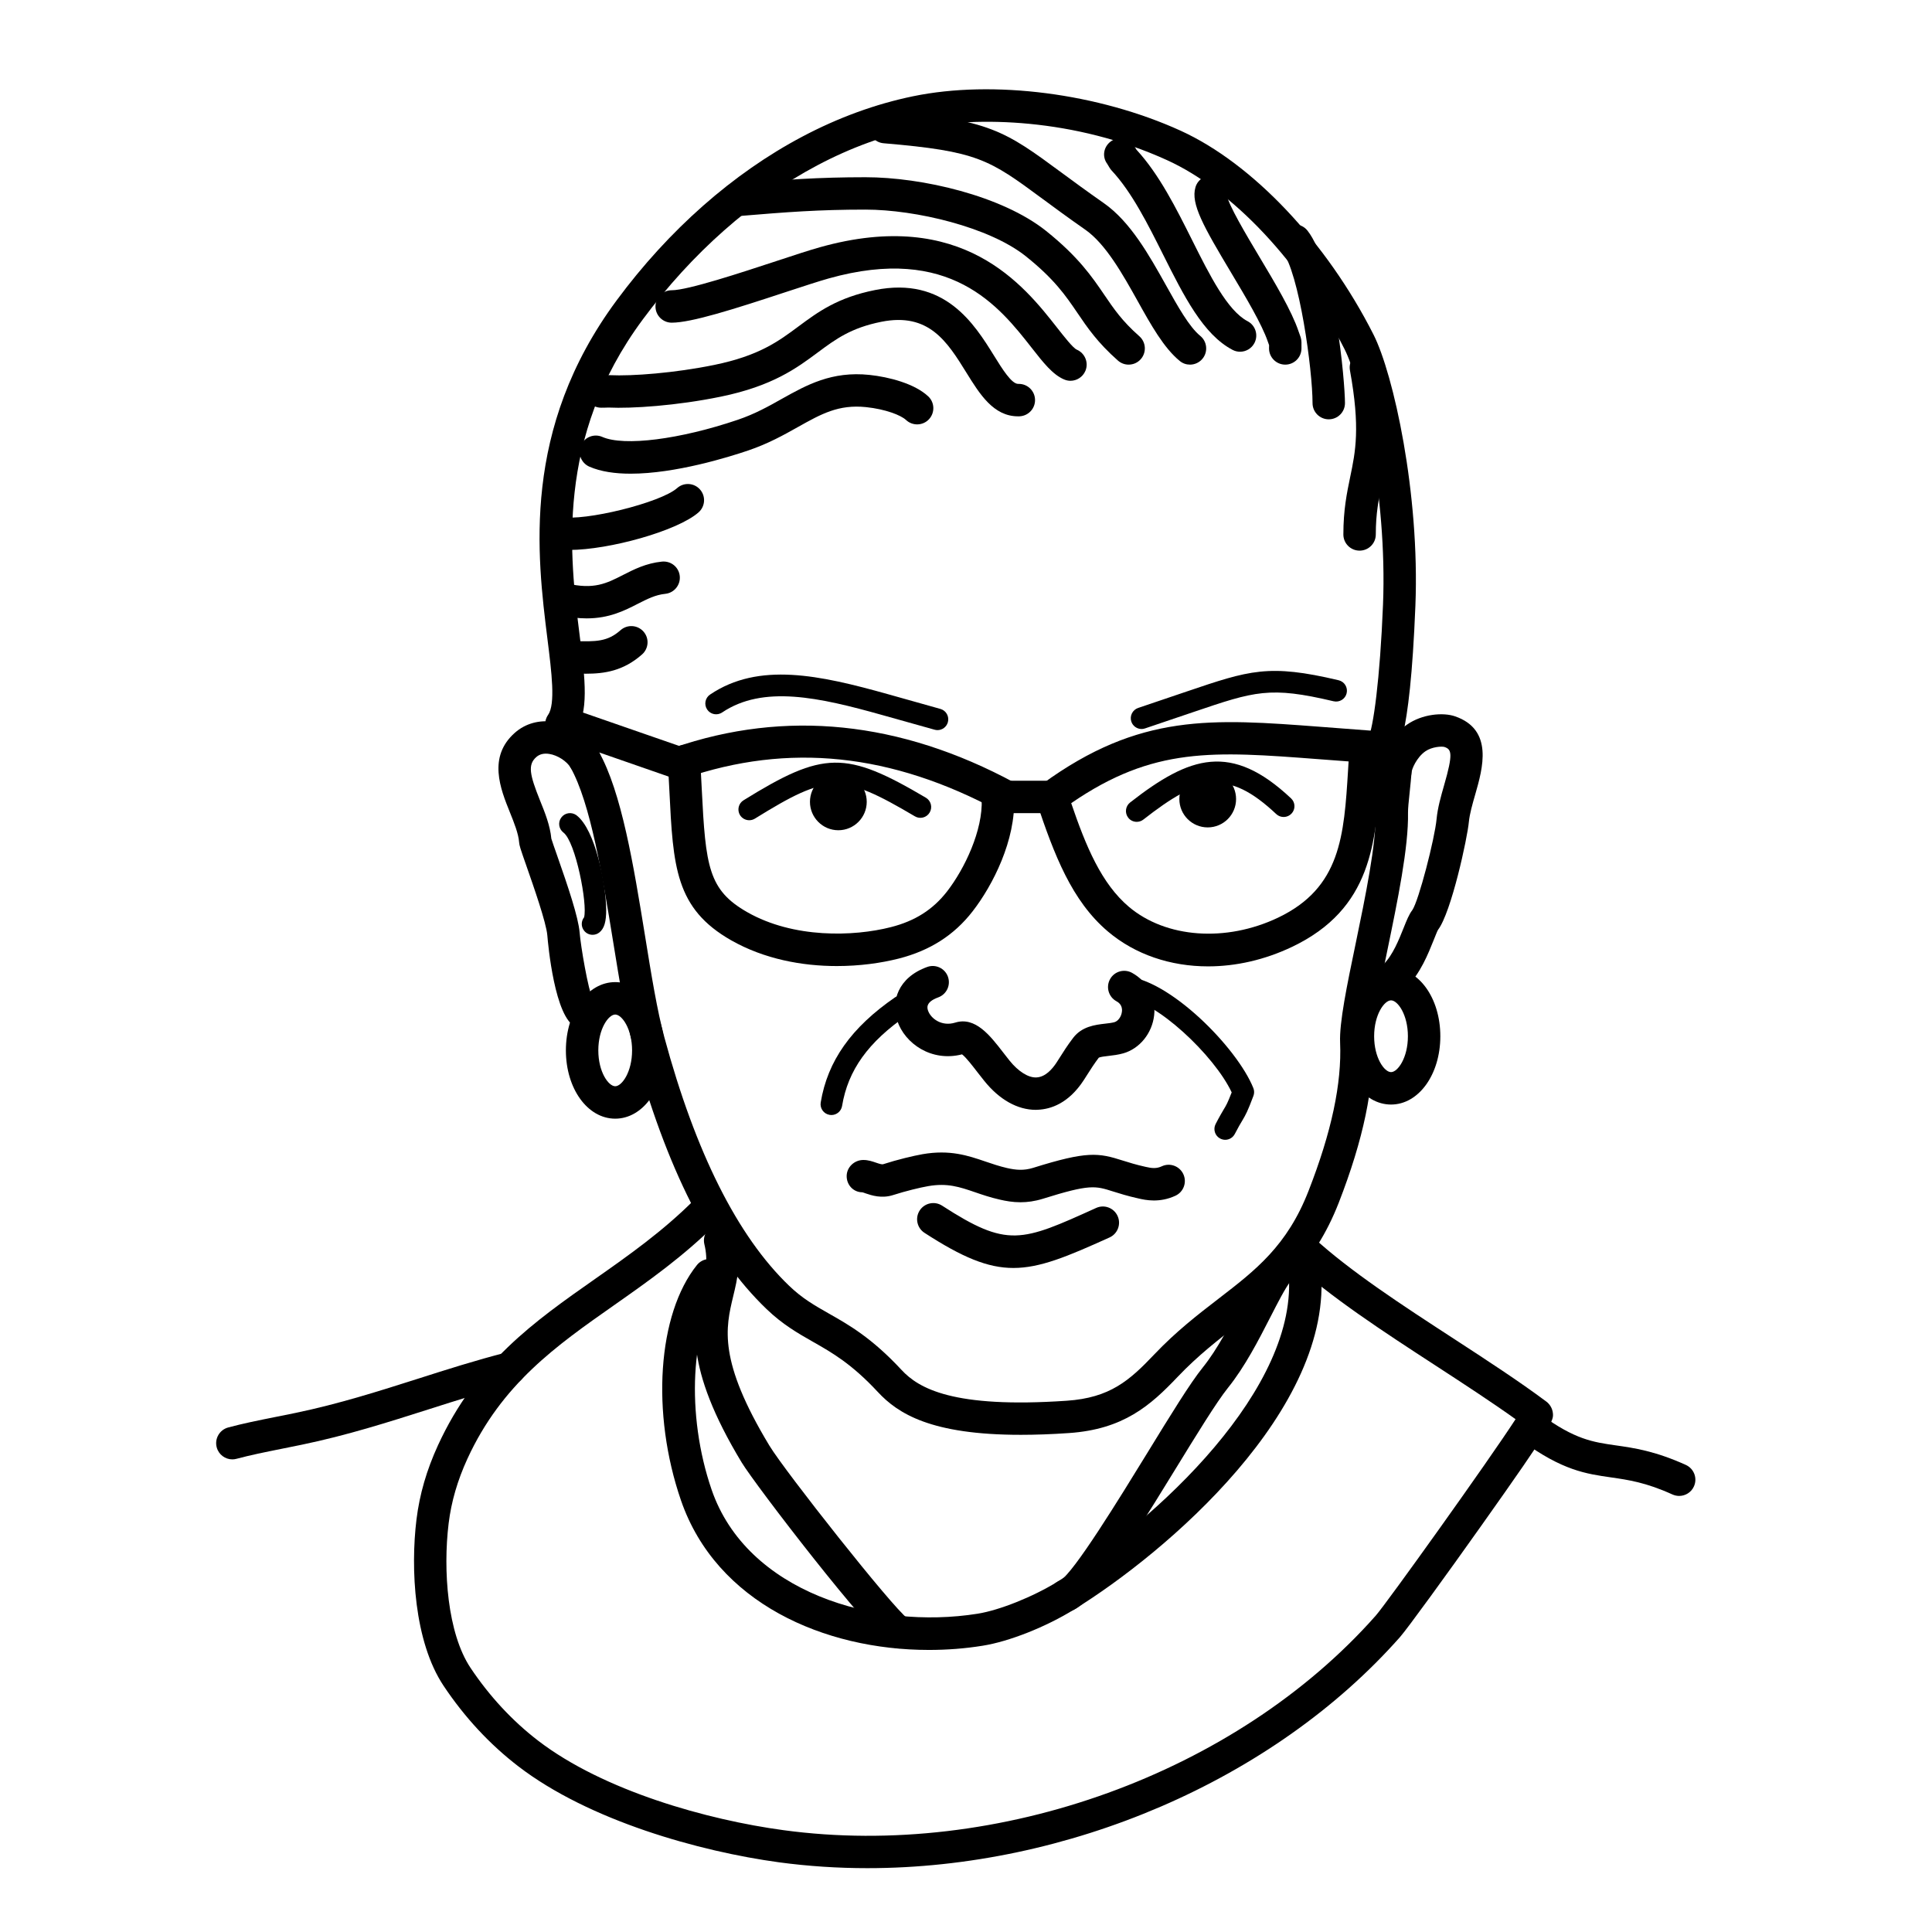 <?xml version="1.0" encoding="UTF-8"?>
<!DOCTYPE svg PUBLIC "-//W3C//DTD SVG 1.1//EN" "http://www.w3.org/Graphics/SVG/1.1/DTD/svg11.dtd">
<!-- Creator: CorelDRAW 2018 (64-Bit) -->
<svg xmlns="http://www.w3.org/2000/svg" xml:space="preserve" width="845px" height="845px" version="1.1" style="shape-rendering:geometricPrecision; text-rendering:geometricPrecision; image-rendering:optimizeQuality; fill-rule:evenodd; clip-rule:evenodd"
viewBox="0 0 361.04 361.04"
 xmlns:xlink="http://www.w3.org/1999/xlink">
 <defs>
  <style type="text/css">
   <![CDATA[
    .fil0 {fill:none}
    .fil2 {fill:black}
    .fil1 {fill:black;fill-rule:nonzero}
   ]]>
  </style>
 </defs>
 <g id="Слой_x0020_1">
  <rect class="fil0" width="361.04" height="361.04"/>
 </g>
 <g id="_1">
  <path class="fil1" d="M196.59 151.95l-8.45 0c-1.67,0 -3.03,-1.35 -3.03,-3.03 0,-1.67 1.36,-3.02 3.03,-3.02l8.45 0c1.67,0 3.02,1.35 3.02,3.02 0,1.68 -1.35,3.03 -3.02,3.03z"/>
  <path class="fil1" d="M126.89 145.62c-0.33,0 -0.67,-0.06 -1,-0.17l-21.72 -7.55c-1.58,-0.55 -2.42,-2.27 -1.87,-3.85 0.55,-1.58 2.27,-2.42 3.86,-1.86l21.72 7.54c1.58,0.55 2.42,2.27 1.87,3.85 -0.44,1.25 -1.61,2.04 -2.86,2.04z"/>
  <path class="fil1" d="M200.18 150.09c2.75,8.07 5.64,15.02 10.78,19.37 6.93,5.85 18.13,6.67 27.89,2.02 11.71,-5.59 12.31,-15.29 13.07,-27.58 0.03,-0.53 0.07,-1.07 0.1,-1.61l-5.6 -0.42c-19.68,-1.5 -30.85,-2.35 -46.24,8.22zm25.59 30.5c-7.01,0 -13.63,-2.2 -18.72,-6.51 -6.78,-5.74 -10.05,-14.35 -13.34,-24.2 -0.41,-1.25 0.03,-2.63 1.09,-3.4 18.16,-13.23 31.65,-12.2 52.08,-10.65l8.53 0.65c0.05,0 0.09,0 0.13,0.01l2.83 0.21c1.67,0.13 2.91,1.58 2.79,3.25 -0.13,1.62 -1.47,2.85 -3.1,2.8 -0.03,0.51 -0.06,1.02 -0.1,1.53 -0.81,13.13 -1.58,25.54 -16.5,32.66 -5.12,2.44 -10.51,3.65 -15.69,3.65z"/>
  <path class="fil1" d="M188.14 151.95c-0.49,0 -0.98,-0.12 -1.44,-0.36 -20.1,-10.84 -39.34,-12.85 -58.83,-6.14 -1.58,0.55 -3.3,-0.29 -3.85,-1.88 -0.54,-1.58 0.3,-3.3 1.88,-3.84 20.88,-7.19 42.3,-5 63.68,6.53 1.47,0.79 2.02,2.63 1.22,4.1 -0.54,1.02 -1.59,1.59 -2.66,1.59z"/>
  <path class="fil1" d="M156.39 180.53c-6.49,0 -13.56,-1.3 -19.73,-4.8 -10.48,-5.96 -10.87,-13.78 -11.57,-27.97 -0.08,-1.66 -0.17,-3.43 -0.28,-5.32 -0.09,-1.67 1.18,-3.11 2.85,-3.2 1.63,-0.06 3.11,1.18 3.2,2.85 0.11,1.91 0.2,3.7 0.28,5.37 0.72,14.51 1.25,18.87 8.52,23.01 8.63,4.91 19.83,4.57 26.81,2.79 4.53,-1.15 7.86,-3.27 10.5,-6.66 3.3,-4.25 6.73,-11.46 6.48,-17.24 -0.07,-1.67 1.23,-3.09 2.9,-3.16 1.67,-0.07 3.08,1.23 3.15,2.89 0.34,7.86 -3.96,16.35 -7.75,21.22 -3.45,4.45 -7.96,7.33 -13.79,8.82 -3.34,0.85 -7.33,1.4 -11.57,1.4z"/>
  <path class="fil1" d="M140.01 153.28c-0.67,0 -1.33,-0.34 -1.72,-0.95 -0.58,-0.95 -0.29,-2.2 0.66,-2.78 14.95,-9.26 19.09,-9.32 34.07,-0.48 0.96,0.57 1.28,1.8 0.71,2.77 -0.57,0.96 -1.8,1.28 -2.76,0.71 -13.7,-8.08 -16.22,-8.04 -29.9,0.43 -0.33,0.2 -0.69,0.3 -1.06,0.3z"/>
  <path class="fil1" d="M212.43 153.58c-0.6,0 -1.2,-0.26 -1.59,-0.77 -0.69,-0.88 -0.53,-2.15 0.34,-2.84 11.19,-8.75 18.92,-11.27 30.08,-0.78 0.82,0.76 0.86,2.04 0.09,2.85 -0.76,0.81 -2.04,0.85 -2.85,0.09 -9.07,-8.52 -14.39,-7.14 -24.83,1.02 -0.37,0.29 -0.81,0.43 -1.24,0.43z"/>
  <path class="fil1" d="M213.33 136.23c-0.84,0 -1.63,-0.53 -1.91,-1.37 -0.36,-1.05 0.21,-2.2 1.26,-2.56l9.01 -3.05c11.83,-4.01 15.4,-5.22 28.46,-2.13 1.09,0.26 1.76,1.34 1.5,2.43 -0.25,1.08 -1.34,1.75 -2.43,1.5 -11.93,-2.82 -14.68,-1.9 -26.23,2.02l-9.01 3.05c-0.22,0.08 -0.44,0.11 -0.65,0.11z"/>
  <path class="fil1" d="M175.19 136.44c-0.18,0 -0.36,-0.03 -0.55,-0.08l-9.78 -2.74c-11.82,-3.32 -22.24,-5.64 -29.91,-0.48 -0.92,0.62 -2.18,0.38 -2.8,-0.55 -0.62,-0.92 -0.38,-2.18 0.55,-2.8 9.1,-6.13 20.44,-3.65 33.25,-0.06l9.79 2.75c1.07,0.3 1.69,1.41 1.39,2.49 -0.25,0.89 -1.06,1.47 -1.94,1.47z"/>
  <path class="fil1" d="M155.37 208.37c-0.11,0 -0.22,-0.01 -0.34,-0.03 -1.1,-0.18 -1.84,-1.22 -1.66,-2.32 1.29,-7.77 5.71,-14.01 13.9,-19.65 0.91,-0.64 2.17,-0.41 2.81,0.51 0.63,0.92 0.4,2.17 -0.52,2.81 -7.33,5.05 -11.09,10.29 -12.2,17 -0.17,0.98 -1.02,1.68 -1.99,1.68z"/>
  <path class="fil1" d="M228.96 213c-0.31,0 -0.63,-0.08 -0.93,-0.23 -0.99,-0.51 -1.37,-1.73 -0.86,-2.72 0.73,-1.42 1.17,-2.14 1.5,-2.71 0.49,-0.8 0.72,-1.19 1.5,-3.2 -3.21,-6.88 -14.31,-17.38 -20.18,-17.67 -1.12,-0.06 -1.98,-1 -1.92,-2.12 0.05,-1.11 1.03,-1.98 2.11,-1.91 8.24,0.4 21.01,13.33 24.04,20.9 0.19,0.47 0.19,0.99 0.01,1.46 -1.1,2.92 -1.42,3.49 -2.09,4.62 -0.31,0.51 -0.71,1.18 -1.39,2.49 -0.36,0.69 -1.06,1.09 -1.79,1.09z"/>
  <path class="fil1" d="M190.71 224.67c-1.45,0 -2.75,-0.23 -3.9,-0.5 -1.73,-0.39 -3.25,-0.91 -4.59,-1.37 -2.9,-0.99 -5.19,-1.77 -8.78,-1.14 -1.46,0.25 -4.22,0.92 -6.49,1.65 -2.21,0.72 -4.09,0.07 -5.22,-0.31 -0.21,-0.08 -0.4,-0.15 -0.58,-0.19 -1.68,-0.01 -2.94,-1.37 -2.93,-3.04 0.01,-1.67 1.45,-3 3.11,-3l0.02 0c0.91,0 1.67,0.27 2.35,0.5 0.68,0.23 1.11,0.37 1.38,0.28 2.55,-0.83 5.61,-1.56 7.31,-1.86 5.13,-0.89 8.51,0.26 11.79,1.38 1.26,0.43 2.56,0.87 3.98,1.2 1.67,0.38 3.14,0.52 4.91,-0.03 10.09,-3.16 12.18,-2.82 16.75,-1.36 1.16,0.36 2.46,0.78 4.29,1.18 1.06,0.24 1.96,0.38 3,-0.11 1.51,-0.71 3.31,-0.05 4.02,1.46 0.71,1.52 0.06,3.32 -1.45,4.03 -3,1.4 -5.62,0.82 -6.89,0.53 -2.08,-0.46 -3.59,-0.94 -4.8,-1.32 -3.33,-1.06 -4.33,-1.38 -13.11,1.37 -1.52,0.47 -2.9,0.65 -4.17,0.65z"/>
  <path class="fil1" d="M189.38 236.95c-4.81,0 -9.54,-1.98 -16.61,-6.56 -1.41,-0.91 -1.81,-2.78 -0.9,-4.19 0.91,-1.4 2.79,-1.8 4.19,-0.89 12.23,7.91 14.76,6.78 28.79,0.42 1.52,-0.69 3.31,-0.01 4,1.51 0.69,1.52 0.02,3.32 -1.51,4.01 -7.89,3.57 -12.97,5.7 -17.96,5.7z"/>
  <path class="fil1" d="M260.7 185.36c-0.78,0 -1.55,-0.29 -2.14,-0.89 -1.18,-1.18 -1.18,-3.1 0,-4.28 1.72,-1.71 2.88,-4.63 3.73,-6.76 0.59,-1.48 1.02,-2.55 1.63,-3.35 1.2,-1.72 4.21,-13.41 4.54,-17.04 0.2,-2.08 0.81,-4.22 1.4,-6.28 1.73,-5.98 1.39,-6.72 0.07,-7.17 -0.49,-0.15 -2.34,-0.05 -3.57,0.81 -1.63,1.14 -2.56,3.33 -2.59,4.02 -0.1,1.67 -1.56,2.95 -3.19,2.86 -1.67,-0.09 -2.95,-1.52 -2.86,-3.19 0.13,-2.53 1.99,-6.43 5.17,-8.65 2.9,-2.04 6.81,-2.34 9.01,-1.58 7.26,2.49 5.17,9.76 3.79,14.57 -0.52,1.8 -1.05,3.65 -1.2,5.17 -0.26,2.91 -3.27,16.91 -5.77,20.17 -0.13,0.21 -0.52,1.19 -0.8,1.9 -1.05,2.62 -2.48,6.21 -5.08,8.81 -0.59,0.59 -1.36,0.88 -2.14,0.88z"/>
  <path class="fil1" d="M108.78 192.15c-0.38,0 -0.77,-0.07 -1.14,-0.22 -3.99,-1.63 -5.23,-15.56 -5.36,-17.14 -0.19,-2.37 -2.62,-9.29 -3.92,-13.01 -1.15,-3.29 -1.3,-3.75 -1.35,-4.37 -0.12,-1.61 -0.93,-3.64 -1.72,-5.6 -1.77,-4.38 -4.18,-10.38 0.93,-14.88 1.97,-1.74 4.59,-2.46 7.36,-2.02 3.36,0.53 6.6,2.66 8.26,5.44 0.85,1.44 0.38,3.3 -1.05,4.15 -1.44,0.86 -3.3,0.39 -4.16,-1.05 -0.72,-1.21 -2.44,-2.32 -3.98,-2.56 -1,-0.16 -1.81,0.04 -2.43,0.58 -1.62,1.43 -1.25,3.27 0.68,8.08 0.94,2.32 1.9,4.71 2.13,7.17 0.15,0.49 0.62,1.85 1.05,3.06 2.1,5.99 4,11.61 4.24,14.51 0.2,2.5 1.57,10.63 2.48,12.57 0.93,0.83 1.28,2.19 0.79,3.4 -0.48,1.18 -1.62,1.89 -2.81,1.89z"/>
  <path class="fil1" d="M114.97 189.59c-1.26,0 -3.16,2.67 -3.16,6.7 0,4.03 1.9,6.7 3.16,6.7 1.25,0 3.15,-2.67 3.15,-6.7 0,-4.03 -1.9,-6.7 -3.15,-6.7zm0 19.46c-5.17,0 -9.22,-5.61 -9.22,-12.76 0,-7.16 4.05,-12.76 9.22,-12.76 5.16,0 9.21,5.6 9.21,12.76 0,7.15 -4.05,12.76 -9.21,12.76z"/>
  <path class="fil1" d="M259.95 186.94c-1.26,0 -3.16,2.68 -3.16,6.71 0,4.03 1.9,6.7 3.16,6.7 1.25,0 3.15,-2.67 3.15,-6.7 0,-4.03 -1.9,-6.71 -3.15,-6.71zm0 19.47c-5.17,0 -9.22,-5.61 -9.22,-12.76 0,-7.16 4.05,-12.76 9.22,-12.76 5.16,0 9.21,5.6 9.21,12.76 0,7.15 -4.05,12.76 -9.21,12.76z"/>
  <path class="fil1" d="M190.24 77.8c-4.58,0 -7.15,-4.14 -9.63,-8.14 -3.6,-5.81 -7.02,-11.3 -15.9,-9.53 -5.7,1.14 -8.54,3.25 -11.83,5.69 -3.98,2.96 -8.48,6.31 -18.16,8.3 -8.26,1.7 -16.69,2.25 -21.01,2.04 -0.08,0 -0.36,0.01 -0.62,0.02 -0.28,0 -0.56,0.01 -0.74,0.01 -1.67,0 -3.03,-1.36 -3.03,-3.03 0,-1.67 1.36,-3.03 3.03,-3.03l0.58 -0.01c0.44,-0.01 0.89,-0.02 1.07,-0.01 4.1,0.2 12.1,-0.4 19.5,-1.92 8.36,-1.72 11.96,-4.39 15.77,-7.23 3.55,-2.63 7.22,-5.36 14.26,-6.76 13.01,-2.6 18.55,6.35 22.23,12.27 1.53,2.47 3.27,5.27 4.51,5.27 0.04,0 0.08,0 0.13,0 1.62,0 2.97,1.29 3.02,2.93 0.06,1.67 -1.25,3.07 -2.93,3.13 -0.08,0 -0.16,0 -0.25,0z"/>
  <path class="fil1" d="M200.04 71.16c-0.38,0 -0.78,-0.08 -1.16,-0.24 -2.15,-0.9 -3.89,-3.12 -6.09,-5.93 -6.04,-7.71 -15.18,-19.36 -37.95,-12.95 -1.82,0.51 -4.61,1.43 -7.85,2.49 -9.91,3.27 -17.79,5.77 -21.47,5.77 -1.67,0 -3.03,-1.36 -3.03,-3.03 0,-1.67 1.36,-3.03 3.03,-3.03 3.01,0 12.98,-3.29 19.58,-5.46 3.3,-1.09 6.16,-2.03 8.1,-2.57 26.69,-7.51 38.18,7.17 44.36,15.05 1.25,1.59 2.96,3.78 3.66,4.08 1.53,0.66 2.26,2.43 1.61,3.97 -0.49,1.15 -1.61,1.85 -2.79,1.85z"/>
  <path class="fil1" d="M210.91 68.14c-0.71,0 -1.42,-0.25 -2,-0.76 -3.79,-3.34 -5.72,-6.17 -7.58,-8.92 -2.2,-3.23 -4.28,-6.29 -9.63,-10.57 -6.82,-5.45 -20.59,-8.72 -29.96,-8.72 -8.8,0 -14.7,0.46 -23.59,1.2 -1.68,0.14 -3.13,-1.1 -3.27,-2.76 -0.14,-1.67 1.1,-3.13 2.76,-3.27 9.09,-0.76 15.24,-1.22 24.1,-1.22 10.53,0 25.5,3.45 33.75,10.04 6.06,4.85 8.6,8.6 10.85,11.9 1.8,2.65 3.36,4.95 6.58,7.78 1.25,1.11 1.37,3.02 0.26,4.28 -0.6,0.68 -1.43,1.02 -2.27,1.02z"/>
  <path class="fil1" d="M222.38 68.14c-0.68,0 -1.36,-0.22 -1.92,-0.69 -2.97,-2.43 -5.36,-6.7 -7.88,-11.23 -2.78,-4.97 -5.93,-10.61 -9.76,-13.29 -3.21,-2.24 -5.76,-4.12 -8.02,-5.79 -9.97,-7.35 -12.05,-8.88 -29.68,-10.37 -1.67,-0.14 -2.9,-1.61 -2.76,-3.27 0.13,-1.67 1.59,-2.9 3.27,-2.77 19.34,1.64 22.18,3.74 32.76,11.54 2.23,1.64 4.75,3.5 7.9,5.7 4.97,3.48 8.48,9.76 11.58,15.3 2.24,4.01 4.35,7.8 6.43,9.5 1.29,1.06 1.48,2.97 0.42,4.26 -0.6,0.73 -1.47,1.11 -2.34,1.11z"/>
  <path class="fil1" d="M231.73 65.73c-0.47,0 -0.95,-0.11 -1.4,-0.35 -5.49,-2.87 -9.11,-10.09 -12.95,-17.75 -2.89,-5.77 -5.88,-11.74 -9.63,-15.75 -0.09,-0.09 -0.17,-0.19 -0.24,-0.29 -0.06,-0.08 -0.16,-0.24 -0.21,-0.32 -0.09,-0.15 -0.28,-0.49 -0.38,-0.64 -1.01,-1.34 -0.7,-3.19 0.64,-4.19 1.34,-1 3.27,-0.69 4.27,0.65 0.09,0.13 0.37,0.58 0.56,0.9 4.25,4.62 7.38,10.88 10.41,16.93 3.23,6.46 6.57,13.13 10.33,15.1 1.49,0.77 2.06,2.6 1.29,4.08 -0.54,1.04 -1.6,1.63 -2.69,1.63z"/>
  <path class="fil1" d="M229.21 36.7c0,0 -0.01,0 -0.01,0 0,0 0.01,0 0.01,0zm10.97 31.44c-1.67,0 -3.03,-1.35 -3.03,-3.03l0.01 -0.61c-0.07,-0.17 -0.14,-0.37 -0.23,-0.64 -1.1,-3.25 -4.16,-8.38 -6.87,-12.91 -5.14,-8.6 -7.58,-12.87 -6.66,-15.96 0.47,-1.61 2.16,-2.52 3.76,-2.05 1.51,0.45 2.41,1.97 2.11,3.49 0.21,1.74 3.68,7.55 5.99,11.42 3,5.02 6.11,10.21 7.41,14.08 0.11,0.32 0.18,0.49 0.22,0.61 0.31,0.78 0.34,1.2 0.32,1.92l0 0.65c0,1.68 -1.36,3.03 -3.03,3.03z"/>
  <path class="fil1" d="M117.86 88.52c-2.89,0 -5.57,-0.37 -7.74,-1.32 -1.52,-0.68 -2.22,-2.46 -1.55,-3.99 0.67,-1.54 2.46,-2.23 3.99,-1.56 4.07,1.79 14.47,0.47 25.3,-3.2 3.2,-1.08 5.79,-2.53 8.29,-3.94 4.56,-2.55 9.28,-5.19 16.33,-4.45 3.64,0.38 8.44,1.63 10.98,4.01 1.22,1.14 1.28,3.05 0.14,4.28 -1.14,1.22 -3.06,1.28 -4.28,0.14 -0.97,-0.91 -3.85,-2.03 -7.47,-2.41 -5.14,-0.53 -8.33,1.25 -12.74,3.72 -2.61,1.47 -5.58,3.13 -9.31,4.39 -3.59,1.22 -13.59,4.33 -21.94,4.33z"/>
  <path class="fil1" d="M106.4 102.77c-1.06,0 -2,-0.07 -2.8,-0.23 -1.64,-0.32 -2.71,-1.91 -2.39,-3.55 0.33,-1.64 1.91,-2.71 3.56,-2.39 4.42,0.87 18.68,-2.65 21.77,-5.39 1.25,-1.11 3.17,-0.99 4.27,0.26 1.11,1.25 0.99,3.16 -0.26,4.27 -3.93,3.48 -16.76,7.03 -24.15,7.03z"/>
  <path class="fil1" d="M109.64 115.56c-1.53,0 -3.24,-0.19 -5.17,-0.66 -1.63,-0.4 -2.63,-2.04 -2.23,-3.66 0.4,-1.62 2.02,-2.62 3.66,-2.23 5.05,1.24 7.48,0 10.54,-1.57 2.01,-1.02 4.28,-2.19 7.26,-2.49 1.69,-0.16 3.16,1.03 3.33,2.7 0.17,1.66 -1.04,3.15 -2.7,3.32 -1.86,0.19 -3.37,0.97 -5.13,1.86 -2.45,1.26 -5.33,2.73 -9.56,2.73z"/>
  <path class="fil1" d="M109.48 125.9c-0.85,0 -1.69,-0.03 -2.52,-0.06l-0.23 -0.01c-1.68,-0.06 -2.98,-1.46 -2.92,-3.13 0.06,-1.68 1.46,-2.99 3.13,-2.92l0.23 0.01c4.24,0.15 6.38,0.12 8.8,-2.03 1.26,-1.11 3.17,-0.99 4.28,0.26 1.11,1.25 0.99,3.16 -0.26,4.27 -3.5,3.1 -7.04,3.61 -10.51,3.61z"/>
  <path class="fil1" d="M248.31 78.36c-1.67,0 -3.03,-1.35 -3.03,-3.03 0,-6.16 -2.47,-24.38 -5.71,-28.49 -1.03,-1.31 -0.81,-3.21 0.5,-4.25 1.32,-1.03 3.22,-0.81 4.26,0.5 5.1,6.47 7.01,28.28 7.01,32.24 0,1.68 -1.36,3.03 -3.03,3.03z"/>
  <path class="fil1" d="M254.07 102.9c-1.67,0 -3.03,-1.35 -3.03,-3.02 0,-4.6 0.65,-7.71 1.27,-10.72 0.99,-4.74 1.92,-9.21 -0.04,-19.95 -0.3,-1.64 0.79,-3.22 2.43,-3.52 1.64,-0.3 3.22,0.79 3.52,2.44 2.18,11.89 1.08,17.16 0.02,22.26 -0.59,2.84 -1.14,5.52 -1.14,9.49 0,1.67 -1.36,3.02 -3.03,3.02z"/>
  <path class="fil1" d="M256.16 137.43c0,0 0,0 0,0 0,0 0,0 0,0zm-0.26 0.29l0.26 -0.29zm1.98 5.32c-0.85,0 -1.7,-0.36 -2.3,-1.05 -1.02,-1.19 -0.96,-2.95 0.1,-4.06 0.94,-1.77 2.21,-11.01 2.77,-24.97 0.82,-20.69 -4.16,-41.74 -7.19,-47.71 -8.19,-16.19 -20.89,-29.72 -33.14,-35.31 -17.36,-7.92 -35.78,-8.19 -46.27,-6.02 -6.46,1.34 -12.89,3.68 -19.1,6.97 -12.14,6.42 -23.43,16.39 -32.64,28.82 -16.4,22.14 -13.62,44.32 -11.79,59 1.05,8.38 1.81,14.44 -0.94,18.36 -0.95,1.37 -2.84,1.71 -4.21,0.75 -1.37,-0.96 -1.7,-2.85 -0.75,-4.22 1.41,-2.01 0.67,-7.9 -0.11,-14.14 -1.95,-15.63 -4.91,-39.26 12.94,-63.35 9.74,-13.16 21.73,-23.73 34.67,-30.57 6.72,-3.56 13.68,-6.1 20.7,-7.55 15,-3.1 34.63,-0.57 50.02,6.44 13.43,6.13 27.24,20.73 36.03,38.09 3.73,7.37 8.67,29.67 7.83,50.69 -1.04,25.99 -3.57,28.16 -4.64,29.09 -0.58,0.5 -1.28,0.74 -1.98,0.74z"/>
  <path class="fil1" d="M258.11 139.8c0,0 0,0 0,0 0,0 0,0 0,0zm-67.38 128.33c-16.74,0 -22.93,-3.96 -26.69,-8.01 -4.91,-5.28 -8.59,-7.37 -12.15,-9.39 -2.75,-1.57 -5.6,-3.18 -8.64,-6.1 -10.57,-10.15 -18.73,-26.25 -24.95,-49.21 -1.41,-5.2 -2.54,-12.15 -3.73,-19.51 -1.97,-12.11 -4.2,-25.84 -7.97,-32.52 -0.82,-1.45 -0.31,-3.3 1.15,-4.12 1.46,-0.83 3.3,-0.31 4.12,1.14 4.3,7.62 6.53,21.3 8.68,34.53 1.16,7.2 2.27,14 3.6,18.9 5.83,21.56 13.67,37.18 23.3,46.42 2.49,2.4 4.78,3.69 7.43,5.2 3.78,2.14 8.05,4.57 13.6,10.55 3.19,3.43 9.59,7.21 30.87,5.75 8.08,-0.55 11.71,-3.77 16.32,-8.62 4.16,-4.38 8.18,-7.47 12.06,-10.46 6.87,-5.29 12.8,-9.85 16.8,-20.13 4.3,-11.01 6.23,-20.08 5.9,-27.72 -0.16,-3.72 1.26,-10.6 2.92,-18.56 1.8,-8.69 3.83,-18.53 3.72,-24.27 -0.03,-1.13 0.13,-2.64 0.32,-4.38 0.21,-2.03 0.7,-6.65 0.22,-8.1 -1.18,-0.8 -1.66,-2.35 -1.07,-3.7 0.66,-1.54 2.45,-2.24 3.98,-1.58 4.17,1.81 3.52,8.01 2.89,14.01 -0.16,1.48 -0.3,2.88 -0.29,3.62 0.13,6.43 -1.98,16.63 -3.84,25.63 -1.44,6.93 -2.93,14.1 -2.8,17.07 0.36,8.5 -1.7,18.37 -6.3,30.18 -4.63,11.85 -11.49,17.13 -18.76,22.72 -3.69,2.85 -7.52,5.8 -11.36,9.84 -5.07,5.33 -10.09,9.79 -20.3,10.49 -3.31,0.23 -6.31,0.33 -9.03,0.33z"/>
  <path class="fil1" d="M109.48 171.1c0,0 0,0 0,0 0,0 0,0 0,0zm1.26 3.59c-0.6,0 -1.18,-0.26 -1.58,-0.76 -0.6,-0.75 -0.58,-1.79 -0.01,-2.51 0.67,-2.44 -1.57,-14.1 -3.86,-15.84 -0.89,-0.68 -1.06,-1.95 -0.38,-2.83 0.67,-0.89 1.94,-1.06 2.83,-0.39 3.54,2.7 5.49,12.88 5.54,17.57 0.02,2.3 -0.36,3.6 -1.29,4.33 -0.37,0.29 -0.81,0.43 -1.25,0.43z"/>
  <path class="fil1" d="M199.14 301.22c-1.25,0 -2.42,-0.78 -2.86,-2.04 -0.55,-1.58 0.29,-3.3 1.87,-3.85 2.49,-1.39 11.08,-15.39 16.22,-23.76 4.31,-7.03 8.04,-13.11 10.4,-16.03 2.77,-3.44 5.15,-8.09 7.25,-12.2 1.59,-3.08 2.95,-5.75 4.3,-7.54 1,-1.33 2.9,-1.6 4.24,-0.6 1.33,1.01 1.6,2.91 0.6,4.24 -1.04,1.37 -2.35,3.94 -3.75,6.67 -2.23,4.36 -4.77,9.3 -7.93,13.23 -2.11,2.62 -5.92,8.83 -9.95,15.4 -10.38,16.92 -15.68,25.03 -19.4,26.32 -0.33,0.11 -0.66,0.16 -0.99,0.16z"/>
  <path class="fil1" d="M168.03 308.05c-0.53,0 -1.06,-0.13 -1.55,-0.41 -3.86,-2.23 -25.29,-30.06 -27.89,-34.36 -10.91,-18.06 -9,-26.03 -7.47,-32.43 0.7,-2.93 1.26,-5.24 0.51,-8.33 -0.39,-1.62 0.61,-3.26 2.23,-3.65 1.63,-0.39 3.26,0.61 3.66,2.23 1.09,4.51 0.28,7.89 -0.51,11.16 -1.41,5.88 -2.86,11.95 6.77,27.89 2.88,4.77 23.02,30.27 25.82,32.3 1.45,0.83 1.9,2.66 1.06,4.11 -0.55,0.96 -1.58,1.49 -2.63,1.49z"/>
  <path class="fil1" d="M162.11 349.11c-5.55,0 -11.07,-0.36 -16.51,-1.09 -14.91,-2.03 -35.55,-7.8 -48.75,-17.95 -5.35,-4.11 -10.04,-9.17 -13.95,-15.03 -5.54,-8.31 -6.19,-21.94 -5.07,-31.09 0.58,-4.71 1.9,-9.25 4.02,-13.87 7.11,-15.47 17.93,-23.07 29.38,-31.1 6.18,-4.34 12.56,-8.82 18.49,-14.74 1.18,-1.18 3.09,-1.18 4.28,0 1.18,1.19 1.18,3.1 0,4.29 -6.3,6.29 -12.9,10.92 -19.29,15.41 -10.76,7.55 -20.93,14.68 -27.36,28.66 -1.86,4.06 -3.01,8.01 -3.51,12.08 -1.07,8.77 -0.23,20.52 4.09,27 3.55,5.31 7.79,9.88 12.61,13.59 12.26,9.42 31.73,14.83 45.87,16.74 40.17,5.46 84.65,-10.66 110.68,-40.09 1.99,-2.25 21.11,-28.96 26.13,-36.71 -4.52,-3.23 -9.57,-6.52 -14.88,-9.98 -9.74,-6.33 -19.8,-12.88 -27.06,-19.57 -1.23,-1.13 -1.31,-3.05 -0.18,-4.28 1.13,-1.23 3.05,-1.31 4.28,-0.17 6.89,6.34 16.74,12.75 26.26,18.94 6.25,4.07 12.15,7.91 17.33,11.77 0.68,0.51 1.13,1.3 1.22,2.14 0.14,1.4 0.2,1.93 -13.52,21.26 -6.32,8.92 -13.68,19.06 -15.05,20.61 -23.77,26.88 -62.2,43.18 -99.51,43.18z"/>
  <path class="fil1" d="M313.79 279.55c-0.41,0 -0.84,-0.09 -1.25,-0.27 -4.97,-2.26 -8.27,-2.73 -11.46,-3.19 -4.69,-0.67 -9.13,-1.3 -16.7,-6.86 -1.35,-0.99 -1.64,-2.88 -0.66,-4.23 0.99,-1.35 2.89,-1.64 4.24,-0.65 6.35,4.66 9.72,5.14 13.98,5.75 3.44,0.49 7.34,1.05 13.11,3.66 1.52,0.7 2.19,2.49 1.5,4.01 -0.5,1.12 -1.61,1.78 -2.76,1.78z"/>
  <path class="fil1" d="M43.42 272.72c-1.33,0 -2.56,-0.89 -2.92,-2.24 -0.44,-1.61 0.52,-3.28 2.13,-3.72 2.72,-0.73 5.41,-1.28 8.82,-1.96 1.15,-0.23 2.38,-0.48 3.71,-0.75 8.16,-1.69 15.73,-4.11 23.06,-6.44 5.29,-1.69 10.76,-3.43 16.29,-4.84 1.62,-0.41 3.27,0.56 3.68,2.18 0.41,1.63 -0.57,3.27 -2.19,3.69 -5.35,1.36 -10.49,3 -15.94,4.74 -7.48,2.38 -15.21,4.85 -23.67,6.6 -1.35,0.28 -2.59,0.53 -3.75,0.76 -3.29,0.66 -5.89,1.19 -8.43,1.87 -0.26,0.07 -0.53,0.11 -0.79,0.11z"/>
  <path class="fil1" d="M193.56 207.4c-3.42,0 -6.82,-1.91 -9.64,-5.43 -0.43,-0.53 -0.85,-1.07 -1.26,-1.6 -0.88,-1.14 -2.15,-2.8 -2.88,-3.34 -5.71,1.47 -10.68,-2.02 -12.1,-6.26 -1.2,-3.58 0.07,-8.08 5.59,-10.07 1.56,-0.57 3.3,0.24 3.87,1.81 0.57,1.58 -0.24,3.31 -1.82,3.88 -2.42,0.88 -2.04,2.02 -1.9,2.45 0.49,1.46 2.52,3.05 5.08,2.26 3.75,-1.17 6.52,2.41 8.96,5.57 0.38,0.5 0.78,1.01 1.18,1.51 1.67,2.08 3.57,3.26 5.07,3.16 1.65,-0.08 2.94,-1.56 3.74,-2.79l0.59 -0.92c0.64,-1.02 1.44,-2.29 2.52,-3.7 1.64,-2.13 4.12,-2.42 5.92,-2.63 0.66,-0.07 1.28,-0.15 1.77,-0.28 0.7,-0.2 1.31,-1.05 1.41,-1.98 0.15,-1.28 -0.75,-1.78 -1.04,-1.94 -1.46,-0.81 -1.99,-2.65 -1.18,-4.12 0.8,-1.46 2.64,-1.99 4.11,-1.18 2.92,1.61 4.5,4.65 4.13,7.93 -0.38,3.37 -2.7,6.23 -5.76,7.11 -0.97,0.27 -1.91,0.38 -2.75,0.48 -0.64,0.07 -1.6,0.18 -1.85,0.35 -0.86,1.14 -1.55,2.23 -2.16,3.19 -0.22,0.35 -0.43,0.68 -0.64,1 -2.84,4.36 -6.19,5.41 -8.51,5.52 -0.15,0.01 -0.3,0.02 -0.45,0.02z"/>
  <path class="fil1" d="M173.58 308.33c-19.52,0 -39.71,-8.78 -46.32,-27.94 -5.63,-16.33 -4.38,-34.83 2.98,-43.99 1.04,-1.3 2.95,-1.5 4.25,-0.46 1.31,1.05 1.52,2.95 0.47,4.26 -5.95,7.4 -6.81,24.18 -1.97,38.21 6.6,19.13 30.52,26.21 49.7,23.15 4.08,-0.65 10.33,-3.15 14.86,-5.94 18.56,-11.46 45.39,-36.34 43.23,-57.96 -0.17,-1.66 1.05,-3.15 2.71,-3.31 1.67,-0.17 3.15,1.04 3.32,2.71 2.62,26.28 -28.99,53.17 -46.08,63.71 -5.29,3.27 -12.16,5.99 -17.09,6.77 -3.28,0.53 -6.66,0.79 -10.06,0.79z"/>
  <path class="fil2" d="M225.69 144.02c2.93,0 5.3,2.37 5.3,5.3 0,2.93 -2.37,5.3 -5.3,5.3 -2.93,0 -5.3,-2.37 -5.3,-5.3 0,-2.93 2.37,-5.3 5.3,-5.3z"/>
  <path class="fil2" d="M156.66 144.54c2.93,0 5.31,2.37 5.31,5.3 0,2.93 -2.38,5.31 -5.31,5.31 -2.92,0 -5.3,-2.38 -5.3,-5.31 0,-2.93 2.38,-5.3 5.3,-5.3z"/>
 </g>
</svg>

